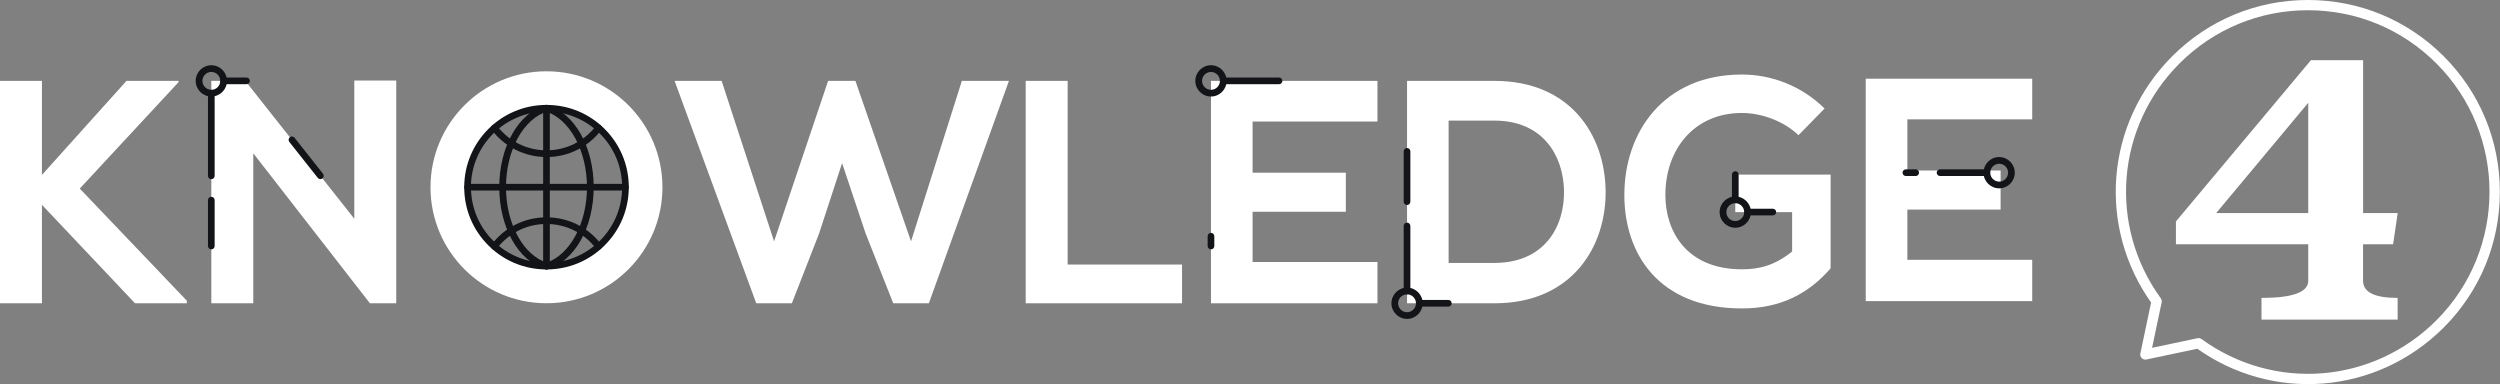 <svg width="540" height="83" viewBox="0 0 540 83" fill="none" xmlns="http://www.w3.org/2000/svg">
<rect x="0" y="0" width="540" height="83" fill="#808080" stroke="none"/>
<path d="M474.658 73.06L463.188 75.48C463.558 75.4 463.938 75.52 464.198 75.78C464.468 76.05 464.578 76.43 464.498 76.79L466.918 65.31C466.988 65 466.918 64.68 466.728 64.43C455.358 48.75 457.068 27.41 470.778 13.7C478.188 6.29 488.038 2.21 498.518 2.21C508.998 2.21 518.848 6.29 526.258 13.7C541.558 29 541.558 53.89 526.258 69.19C512.538 82.91 491.208 84.61 475.528 73.24C475.278 73.06 474.958 72.99 474.648 73.05L474.658 73.06ZM527.828 70.76C535.658 62.93 539.968 52.52 539.968 41.45C539.968 30.38 535.658 19.97 527.828 12.14C519.998 4.31 509.588 0 498.518 0C487.448 0 477.038 4.31 469.208 12.14C454.718 26.63 452.918 49.18 464.928 65.75C464.748 65.5 464.678 65.18 464.738 64.87L462.318 76.34C462.238 76.71 462.358 77.09 462.618 77.35C462.878 77.62 463.268 77.73 463.628 77.65L475.098 75.23C474.788 75.29 474.468 75.23 474.218 75.04C490.788 87.05 513.328 85.25 527.828 70.76Z" fill="white"/>
<path d="M498.58 22.2V46.02H478.7L498.58 22.2ZM510.41 13H499.16L470 47.83V52.76H498.58V60.65C498.58 63.11 495.21 64.35 488.48 64.35V69.03H517.89V64.35C512.91 64.35 510.42 63.12 510.42 60.65V52.76H516.91L517.9 46.02H510.43V13H510.41Z" fill="white"/>
<path d="M38.57 17.741L17.23 40.731L40.36 64.961V65.511H29.17L9.06 44.241V65.511H0V17.471H9.06V37.781L27.32 17.471H38.57V17.741Z" fill="white"/>
<path d="M76.528 17.4H85.588V65.51H79.958V65.58L54.708 33.11V65.51H45.648V17.47H52.988L76.528 47.25V17.4Z" fill="white"/>
<path d="M200.631 65.511H192.941L186.971 50.411L181.891 35.241L176.881 50.551L171.041 65.511H163.351L145.711 17.471H155.871L167.201 52.131L178.871 17.471H184.771L196.781 52.131L207.761 17.471H217.931L200.631 65.511Z" fill="white"/>
<path d="M230.611 17.471V57.141H255.321V65.511H221.551V17.471H230.611Z" fill="white"/>
<path d="M297.53 65.511H261.57V17.471H297.53V26.251H270.56V37.301H290.7V45.741H270.56V56.591H297.53V65.511Z" fill="white"/>
<path d="M312.902 56.791H322.792C333.702 56.791 338.032 48.831 337.822 41.011C337.612 33.521 333.222 26.051 322.792 26.051H312.902V56.791ZM346.812 41.071C347.012 53.221 339.602 65.511 322.792 65.511H303.922V17.471H322.792C339.262 17.471 346.612 29.201 346.812 41.071Z" fill="white"/>
<path d="M388.479 29.2C385.249 26.12 380.449 24.4 376.259 24.4C365.959 24.4 359.719 32.23 359.719 42.11C359.719 50.01 364.319 58.17 376.259 58.17C380.029 58.17 383.329 57.34 387.099 54.33V45.82H374.819V37.72H395.409V57.97C390.669 63.39 384.699 66.62 376.259 66.62C358.209 66.62 350.859 54.74 350.859 42.11C350.859 28.59 359.299 16.1 376.259 16.1C382.709 16.1 389.159 18.57 394.109 23.44L388.479 29.2Z" fill="white"/>
<path d="M438.96 65.04H403V17H438.96V25.78H411.99V36.83H432.13V45.27H411.99V56.12H438.96V65.04Z" fill="white"/>
<path d="M118.038 57.54C108.598 57.54 100.958 49.89 100.958 40.45C100.958 31.01 108.608 23.36 118.038 23.36C127.478 23.36 135.118 31.01 135.118 40.45C135.118 49.89 127.468 57.54 118.038 57.54ZM118.038 15.4C104.198 15.4 92.988 26.62 92.988 40.45C92.988 54.29 104.208 65.5 118.038 65.5C131.878 65.5 143.088 54.28 143.088 40.45C143.088 26.61 131.868 15.4 118.038 15.4Z" fill="white"/>
<path d="M261.571 14.09C259.711 14.09 258.191 15.6 258.191 17.47C258.191 19.34 259.701 20.85 261.571 20.85C263.431 20.85 264.951 19.33 264.951 17.47C264.951 15.61 263.441 14.09 261.571 14.09ZM263.501 17.47C263.501 18.54 262.631 19.4 261.571 19.4C260.511 19.4 259.641 18.53 259.641 17.47C259.641 16.41 260.511 15.54 261.571 15.54C262.631 15.54 263.501 16.41 263.501 17.47Z" fill="#121417"/>
<path d="M260.852 51.021V53.141C260.852 53.541 261.172 53.861 261.572 53.861C261.972 53.861 262.292 53.541 262.292 53.141V51.021C262.292 50.621 261.972 50.301 261.572 50.301C261.172 50.301 260.852 50.621 260.852 51.021Z" fill="#121417"/>
<path d="M264.232 18.19H276.272C276.672 18.19 276.992 17.87 276.992 17.47C276.992 17.07 276.672 16.75 276.272 16.75H264.232C263.832 16.75 263.512 17.07 263.512 17.47C263.512 17.87 263.832 18.19 264.232 18.19Z" fill="#121417"/>
<path d="M45.65 14.09C43.789 14.09 42.27 15.6 42.27 17.47C42.27 19.34 43.779 20.85 45.65 20.85C47.52 20.85 49.029 19.33 49.029 17.47C49.029 15.61 47.52 14.09 45.65 14.09ZM47.58 17.47C47.58 18.54 46.709 19.4 45.65 19.4C44.59 19.4 43.719 18.53 43.719 17.47C43.719 16.41 44.59 15.54 45.65 15.54C46.709 15.54 47.58 16.41 47.58 17.47Z" fill="#121417"/>
<path d="M44.922 20.12V37.98C44.922 38.38 45.242 38.7 45.642 38.7C46.042 38.7 46.362 38.38 46.362 37.98V20.12C46.362 19.72 46.042 19.4 45.642 19.4C45.242 19.4 44.922 19.72 44.922 20.12Z" fill="#121417"/>
<path d="M44.922 43.23V53.14C44.922 53.54 45.242 53.86 45.642 53.86C46.042 53.86 46.362 53.54 46.362 53.14V43.23C46.362 42.83 46.042 42.51 45.642 42.51C45.242 42.51 44.922 42.83 44.922 43.23Z" fill="#121417"/>
<path d="M62.491 30.65L68.641 38.42C68.891 38.73 69.341 38.79 69.651 38.54C69.961 38.29 70.021 37.84 69.771 37.53L63.621 29.75C63.371 29.44 62.921 29.38 62.611 29.63C62.301 29.88 62.241 30.33 62.491 30.64" fill="#121417"/>
<path d="M48.298 18.19H53.248C53.648 18.19 53.968 17.87 53.968 17.47C53.968 17.07 53.648 16.75 53.248 16.75H48.298C47.898 16.75 47.578 17.07 47.578 17.47C47.578 17.87 47.898 18.19 48.298 18.19Z" fill="#121417"/>
<path d="M435.191 37.3C435.191 35.44 433.681 33.92 431.821 33.92C429.961 33.92 428.441 35.43 428.441 37.3C428.441 39.17 429.961 40.68 431.821 40.68C433.681 40.68 435.191 39.17 435.191 37.3ZM431.821 39.23C430.761 39.23 429.891 38.36 429.891 37.3C429.891 36.24 430.761 35.37 431.821 35.37C432.881 35.37 433.751 36.24 433.751 37.3C433.751 38.36 432.881 39.23 431.821 39.23Z" fill="#121417"/>
<path d="M429.158 36.58H419.048C418.648 36.58 418.328 36.9 418.328 37.3C418.328 37.7 418.648 38.02 419.048 38.02H429.158C429.558 38.02 429.878 37.7 429.878 37.3C429.878 36.9 429.558 36.58 429.158 36.58Z" fill="#121417"/>
<path d="M413.789 36.58H411.669C411.269 36.58 410.949 36.9 410.949 37.3C410.949 37.7 411.269 38.02 411.669 38.02H413.789C414.189 38.02 414.509 37.7 414.509 37.3C414.509 36.9 414.189 36.58 413.789 36.58Z" fill="#121417"/>
<path d="M374.821 49.19C376.681 49.19 378.201 47.679 378.201 45.819C378.201 43.959 376.691 42.44 374.821 42.44C372.951 42.44 371.441 43.959 371.441 45.819C371.441 47.679 372.951 49.19 374.821 49.19ZM372.891 45.819C372.891 44.76 373.761 43.889 374.821 43.889C375.881 43.889 376.751 44.76 376.751 45.819C376.751 46.88 375.881 47.749 374.821 47.749C373.761 47.749 372.891 46.88 372.891 45.819Z" fill="#121417"/>
<path d="M375.542 43.16V37.71C375.542 37.31 375.222 36.99 374.822 36.99C374.422 36.99 374.102 37.31 374.102 37.71V43.16C374.102 43.56 374.422 43.88 374.822 43.88C375.222 43.88 375.542 43.56 375.542 43.16Z" fill="#121417"/>
<path d="M377.482 46.53H382.932C383.332 46.53 383.652 46.21 383.652 45.81C383.652 45.41 383.332 45.09 382.932 45.09H377.482C377.082 45.09 376.762 45.41 376.762 45.81C376.762 46.21 377.082 46.53 377.482 46.53Z" fill="#121417"/>
<path d="M303.921 67.439C302.861 67.439 301.991 66.569 301.991 65.509C301.991 64.449 302.861 63.579 303.921 63.579C304.981 63.579 305.851 64.449 305.851 65.509C305.851 66.569 304.981 67.439 303.921 67.439ZM307.301 65.509C307.301 63.649 305.791 62.129 303.921 62.129C302.051 62.129 300.551 63.649 300.551 65.509C300.551 67.369 302.061 68.879 303.921 68.879C305.781 68.879 307.301 67.369 307.301 65.509Z" fill="#121417"/>
<path d="M304.639 62.86V48.81C304.639 48.41 304.319 48.09 303.919 48.09C303.519 48.09 303.199 48.41 303.199 48.81V62.86C303.199 63.26 303.519 63.58 303.919 63.58C304.319 63.58 304.639 63.26 304.639 62.86Z" fill="#121417"/>
<path d="M304.639 43.561V32.691C304.639 32.291 304.319 31.971 303.919 31.971C303.519 31.971 303.199 32.291 303.199 32.691V43.561C303.199 43.961 303.519 44.281 303.919 44.281C304.319 44.281 304.639 43.961 304.639 43.561Z" fill="#121417"/>
<path d="M306.572 66.229H312.842C313.242 66.229 313.562 65.909 313.562 65.509C313.562 65.109 313.242 64.789 312.842 64.789H306.572C306.172 64.789 305.852 65.109 305.852 65.509C305.852 65.909 306.172 66.229 306.572 66.229Z" fill="#121417"/>
<path d="M118.25 56.779C113.06 55.219 109.29 48.339 109.29 40.419C109.29 32.499 113.06 25.619 118.25 24.059C118.63 23.949 118.85 23.539 118.73 23.159C118.62 22.779 118.21 22.559 117.83 22.679C111.95 24.449 107.84 31.739 107.84 40.419C107.84 49.099 111.95 56.389 117.83 58.159C118.21 58.269 118.61 58.059 118.73 57.679C118.84 57.299 118.63 56.899 118.25 56.779Z" fill="#121417"/>
<path d="M118.249 58.169C124.129 56.399 128.239 49.109 128.239 40.429C128.239 31.749 124.129 24.449 118.249 22.689C117.869 22.579 117.469 22.789 117.349 23.169C117.239 23.549 117.449 23.949 117.829 24.069C123.019 25.629 126.789 32.509 126.789 40.429C126.789 48.349 123.019 55.229 117.829 56.789C117.449 56.899 117.229 57.309 117.349 57.689C117.459 58.069 117.869 58.289 118.249 58.169Z" fill="#121417"/>
<path d="M117.32 23.37V57.47C117.32 57.87 117.64 58.19 118.04 58.19C118.44 58.19 118.76 57.87 118.76 57.47V23.37C118.76 22.97 118.44 22.65 118.04 22.65C117.64 22.65 117.32 22.97 117.32 23.37Z" fill="#121417"/>
<path d="M100.99 41.149H135.09C135.49 41.149 135.81 40.829 135.81 40.429C135.81 40.029 135.49 39.709 135.09 39.709H100.99C100.59 39.709 100.27 40.029 100.27 40.429C100.27 40.829 100.59 41.149 100.99 41.149Z" fill="#121417"/>
<path d="M128.731 27.189C126.161 30.549 122.271 32.469 118.051 32.469C113.831 32.469 109.931 30.539 107.361 27.189C107.121 26.869 106.671 26.809 106.351 27.059C106.031 27.299 105.971 27.759 106.221 28.069C109.061 31.789 113.381 33.919 118.051 33.919C122.721 33.919 127.041 31.789 129.881 28.069C130.121 27.749 130.061 27.299 129.751 27.059C129.431 26.819 128.981 26.879 128.741 27.189" fill="#121417"/>
<path d="M129.87 52.789C127.02 49.069 122.71 46.94 118.04 46.94C113.37 46.94 109.05 49.069 106.21 52.789C105.97 53.109 106.03 53.559 106.34 53.8C106.66 54.039 107.11 53.98 107.35 53.66C109.92 50.3 113.81 48.38 118.03 48.38C122.25 48.38 126.15 50.309 128.72 53.66C128.96 53.98 129.42 54.039 129.73 53.8C130.05 53.559 130.11 53.099 129.86 52.789" fill="#121417"/>
<path d="M118.04 58.2C122.79 58.2 127.25 56.35 130.61 53C133.97 49.64 135.82 45.18 135.82 40.43C135.82 35.68 133.97 31.22 130.61 27.86C127.25 24.5 122.79 22.66 118.04 22.66C108.24 22.66 100.27 30.63 100.27 40.43C100.27 45.18 102.12 49.64 105.48 53C108.84 56.36 113.3 58.2 118.05 58.2H118.04ZM101.72 40.43C101.72 31.43 109.05 24.1 118.05 24.1C122.41 24.1 126.51 25.8 129.6 28.88C132.68 31.96 134.38 36.06 134.38 40.43C134.38 44.8 132.68 48.89 129.6 51.98C126.52 55.06 122.42 56.76 118.05 56.76C113.68 56.76 109.59 55.06 106.51 51.98C103.43 48.9 101.73 44.79 101.73 40.43" fill="#121417"/>
</svg>
